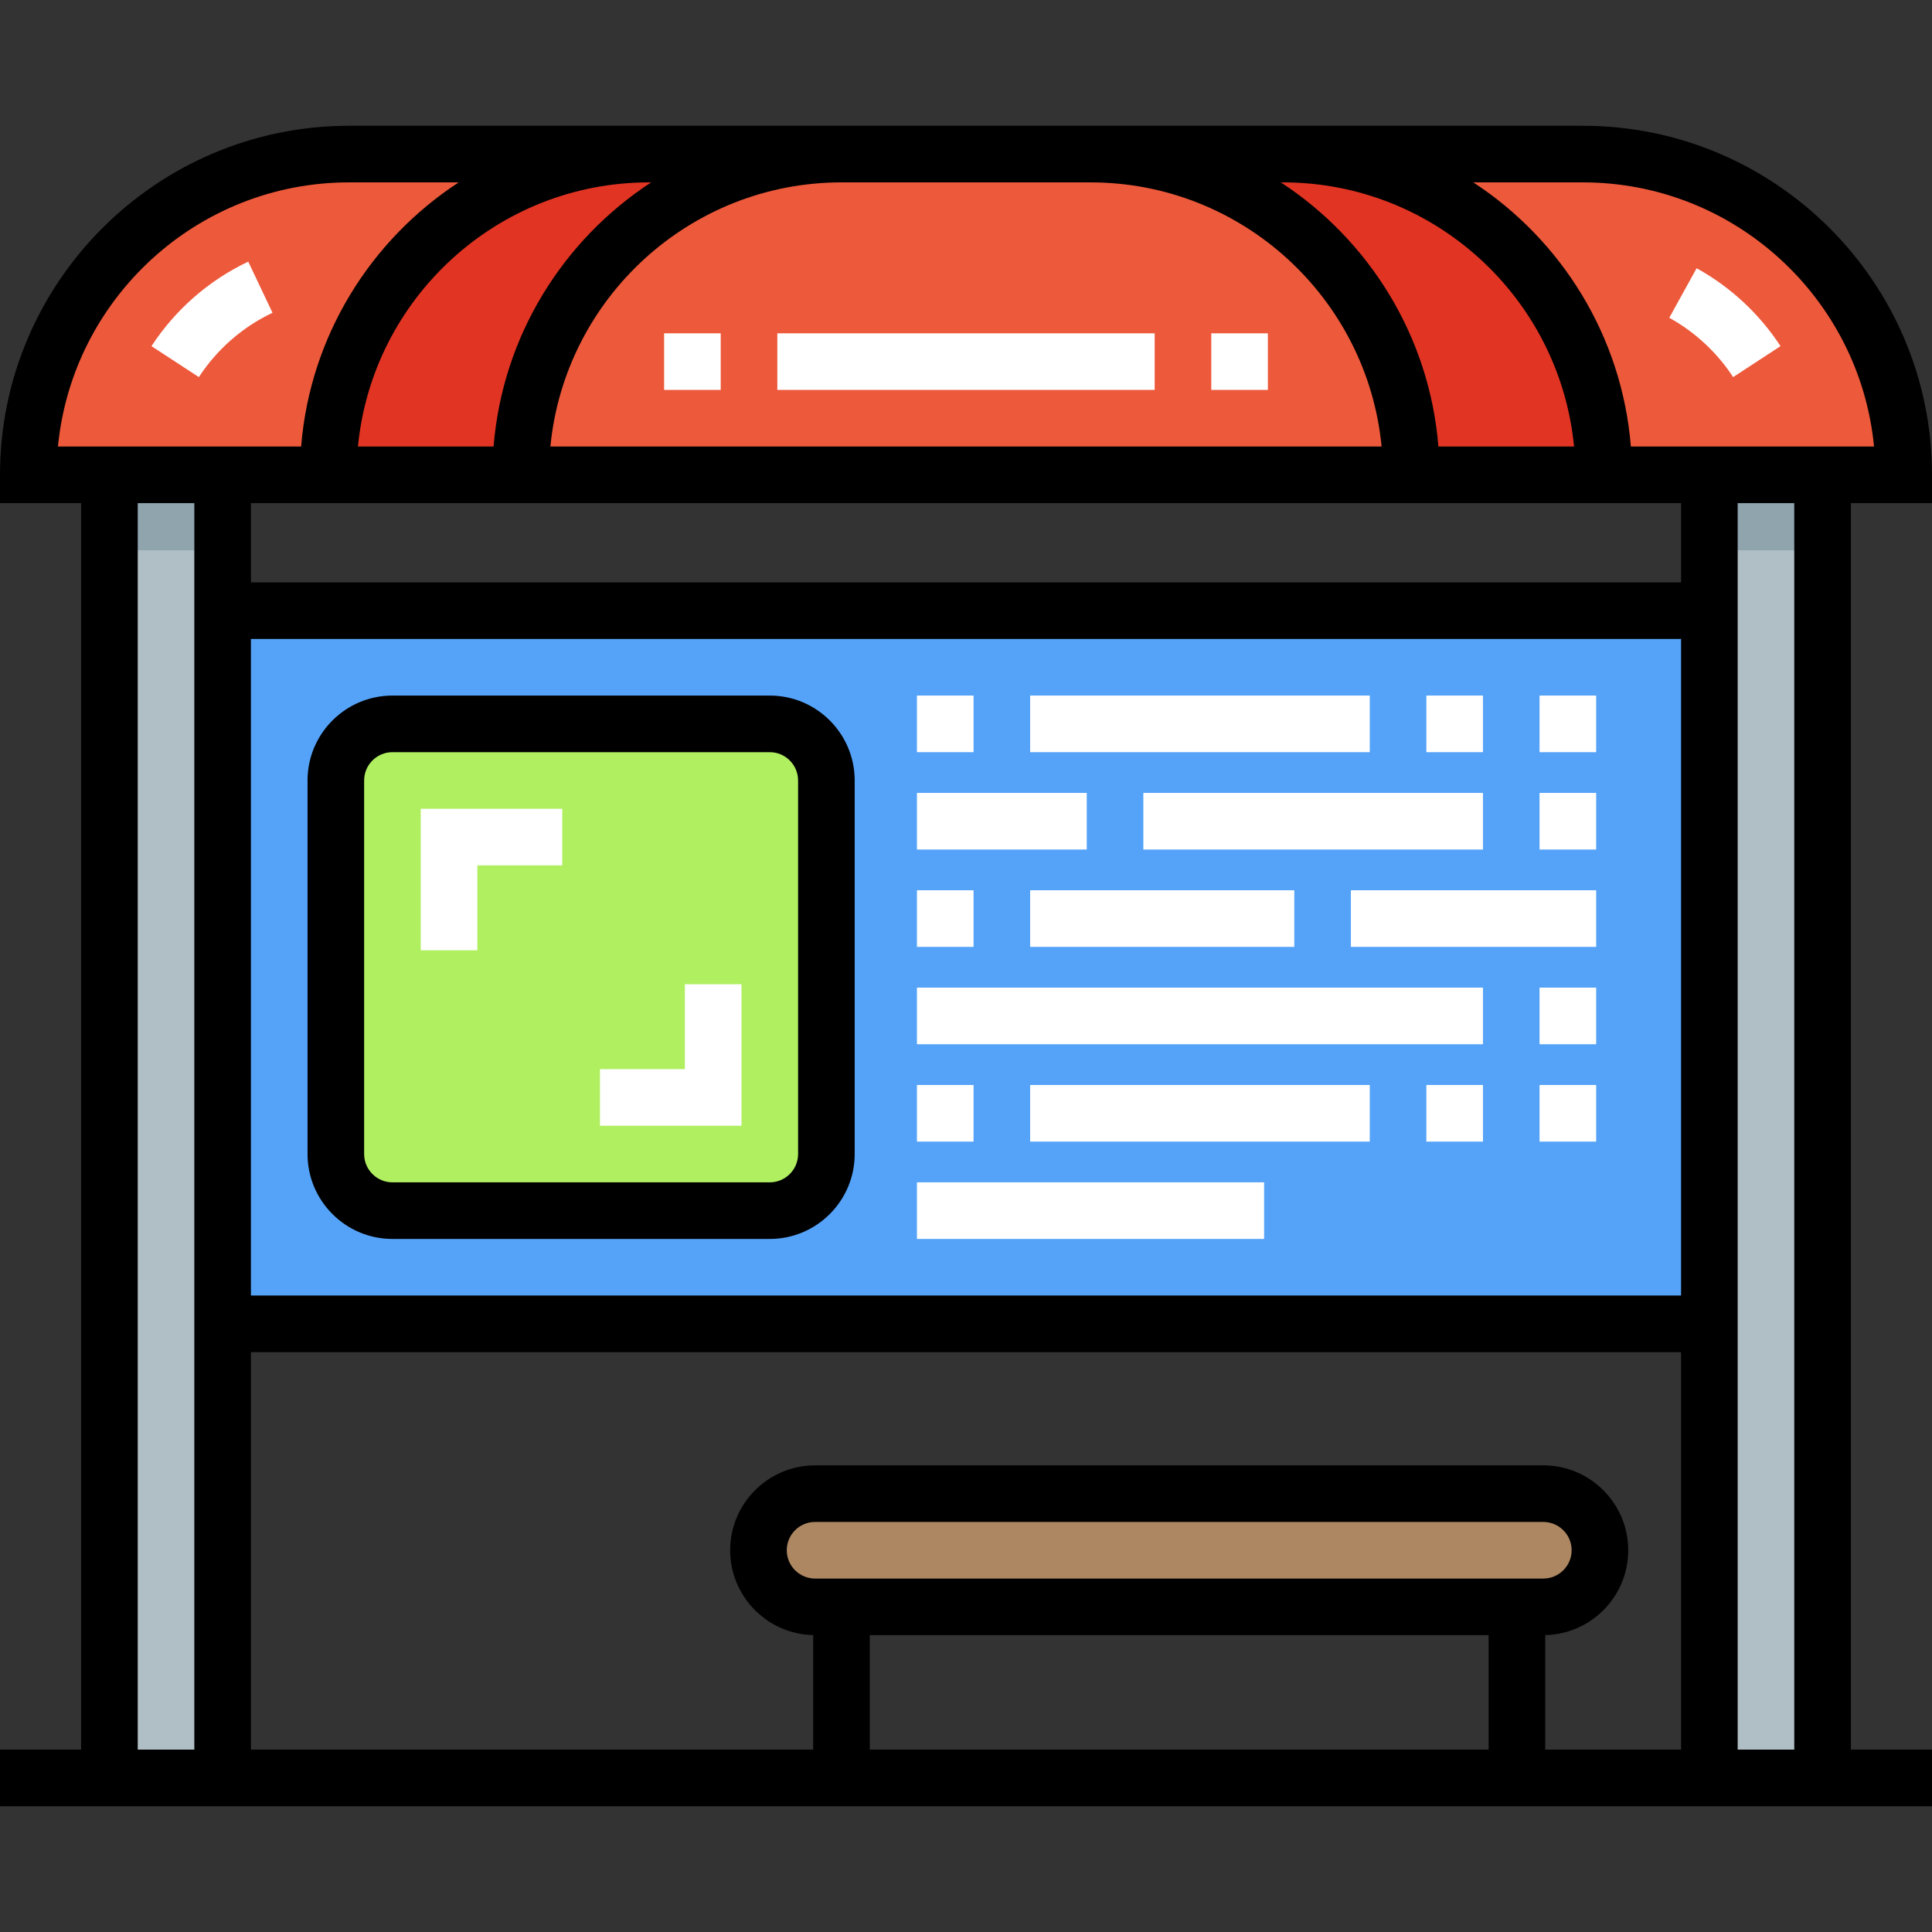 <?xml version="1.0" encoding="iso-8859-1"?>
<!-- Generator: Adobe Illustrator 19.0.0, SVG Export Plug-In . SVG Version: 6.00 Build 0)  -->
<svg version="1.1" id="Capa_1" xmlns="http://www.w3.org/2000/svg" xmlns:xlink="http://www.w3.org/1999/xlink" x="0px" y="0px"
	 viewBox="0 0 512 512" style="enable-background:new 0 0 512 512;" xml:space="preserve">
<rect x="0" y="0" width="512" height="512" fill="#333333" stroke="none"/>
<path style="fill:#ED593B;" d="M504.5,125.833H7.5l0,0c0-46.944,38.056-85,85-85h327C466.444,40.833,504.5,78.889,504.5,125.833
	L504.5,125.833z"/>
<g>
	<rect x="29" y="125.83" style="fill:#B0BEC5;" width="30" height="345.33"/>
	<rect x="453" y="125.83" style="fill:#B0BEC5;" width="30" height="345.33"/>
</g>
<path style="fill:#E23423;" d="M425,125.833H87l0,0c0-46.944,38.056-85,85-85h168C386.944,40.833,425,78.889,425,125.833
	L425,125.833z"/>
<path style="fill:#ED593B;" d="M374,125.833H138l0,0c0-46.944,38.056-85,85-85h66C335.944,40.833,374,78.889,374,125.833
	L374,125.833z"/>
<rect x="59" y="161.83" style="fill:#55A3F9;" width="394" height="189"/>
<path style="fill:#B0EF60;" d="M89,305.833v-99c0-8.284,6.716-15,15-15h100c8.284,0,15,6.716,15,15v99c0,8.284-6.716,15-15,15H104
	C95.716,320.833,89,314.118,89,305.833z"/>
<path style="fill:#AD8761;" d="M409,425.833H216c-8.284,0-15-6.716-15-15l0,0c0-8.284,6.716-15,15-15h193c8.284,0,15,6.716,15,15
	l0,0C424,419.118,417.284,425.833,409,425.833z"/>
<g>
	<rect x="29" y="125.83" style="fill:#90A4AE;" width="30" height="20"/>
	<rect x="453" y="125.83" style="fill:#90A4AE;" width="30" height="20"/>
</g>
<path d="M419.5,33.333h-327c-51.005,0-92.5,41.495-92.5,92.5v7.5h21.5v330.333H0v15h512v-15h-21.5V133.333H512v-7.5
	C512,74.829,470.505,33.333,419.5,33.333 M340,48.333c40.204,0,73.355,30.772,77.14,70h-35.945
	c-2.361-29.288-18.424-54.763-41.756-70H340z M289,48.333c40.204,0,73.355,30.772,77.14,70H145.86c3.785-39.228,36.937-70,77.14-70
	H289z M172.561,48.333c-23.332,15.237-39.395,40.712-41.756,70H94.86c3.785-39.228,36.937-70,77.14-70H172.561z M15.36,118.333
	c3.785-39.228,36.937-70,77.14-70h29.061c-23.332,15.237-39.395,40.712-41.756,70l0,0H15.36L15.36,118.333z M51.5,133.333v330.333
	l0,0h-15V133.333H51.5L51.5,133.333z M394.5,463.667h-164v-30.333h164V463.667z M216,418.333c-4.136,0-7.5-3.364-7.5-7.5
	s3.364-7.5,7.5-7.5h193c4.136,0,7.5,3.364,7.5,7.5s-3.364,7.5-7.5,7.5H216z M445.5,463.667h-36v-30.346
	c12.176-0.268,22-10.249,22-22.487c0-12.406-10.094-22.5-22.5-22.5H216c-12.407,0-22.5,10.094-22.5,22.5
	c0,12.239,9.824,22.219,22,22.487v30.346h-149V358.333h379V463.667z M445.5,343.333h-379v-174h379V343.333z M445.5,154.333h-379v-21
	l0,0l0,0h379l0,0l0,0V154.333z M475.5,463.667h-15l0,0V133.333l0,0h15V463.667z M432.195,118.333L432.195,118.333
	c-2.361-29.288-18.424-54.763-41.756-70H419.5c40.204,0,73.355,30.772,77.14,70l0,0H432.195z"/>
<path d="M104,328.333h100c12.407,0,22.5-10.094,22.5-22.5v-99c0-12.406-10.093-22.5-22.5-22.5H104c-12.407,0-22.5,10.094-22.5,22.5
	v99C81.5,318.24,91.593,328.333,104,328.333z M96.5,206.833c0-4.136,3.364-7.5,7.5-7.5h100c4.136,0,7.5,3.364,7.5,7.5v99
	c0,4.136-3.364,7.5-7.5,7.5H104c-4.136,0-7.5-3.364-7.5-7.5V206.833z"/>
<g>
	<path style="fill:#FFFFFF;" d="M52.7,99.935l-12.558-8.203c6.336-9.699,15.203-17.443,25.643-22.397l6.431,13.553
		C64.272,86.656,57.524,92.551,52.7,99.935z"/>
	<path style="fill:#FFFFFF;" d="M459.3,99.935c-4.262-6.523-10.114-11.96-16.925-15.721l7.25-13.131
		c8.948,4.94,16.636,12.08,22.233,20.648L459.3,99.935z"/>
	<polygon style="fill:#FFFFFF;" points="196.5,298.333 159,298.333 159,283.333 181.5,283.333 181.5,260.833 196.5,260.833 	"/>
	<path style="fill:#FFFFFF;" d="M423,199.333h-15v-15h15V199.333z M393,199.333h-15v-15h15V199.333z M363,199.333h-90v-15h90
		V199.333z M258,199.333h-15v-15h15V199.333z"/>
	<path style="fill:#FFFFFF;" d="M423,225.133h-15v-15h15V225.133z M393,225.133h-90v-15h90V225.133z M288,225.133h-45v-15h45
		V225.133z"/>
	<path style="fill:#FFFFFF;" d="M423,250.933h-65v-15h65V250.933z M343,250.933h-70v-15h70V250.933z M258,250.933h-15v-15h15
		V250.933z"/>
	<path style="fill:#FFFFFF;" d="M423,276.734h-15v-15h15V276.734z M393,276.734H243v-15h150V276.734z"/>
	<path style="fill:#FFFFFF;" d="M423,302.534h-15v-15h15V302.534z M393,302.534h-15v-15h15V302.534z M363,302.534h-90v-15h90
		V302.534z M258,302.534h-15v-15h15V302.534z"/>
	<rect x="243" y="313.33" style="fill:#FFFFFF;" width="92" height="15"/>
	<path style="fill:#FFFFFF;" d="M336,103.333h-15v-15h15V103.333z M306,103.333H206v-15h100V103.333z M191,103.333h-15v-15h15
		V103.333z"/>
	<polygon style="fill:#FFFFFF;" points="126.5,251.833 111.5,251.833 111.5,214.333 149,214.333 149,229.333 126.5,229.333 	"/>
</g>
<g>
</g>
<g>
</g>
<g>
</g>
<g>
</g>
<g>
</g>
<g>
</g>
<g>
</g>
<g>
</g>
<g>
</g>
<g>
</g>
<g>
</g>
<g>
</g>
<g>
</g>
<g>
</g>
<g>
</g>
</svg>
